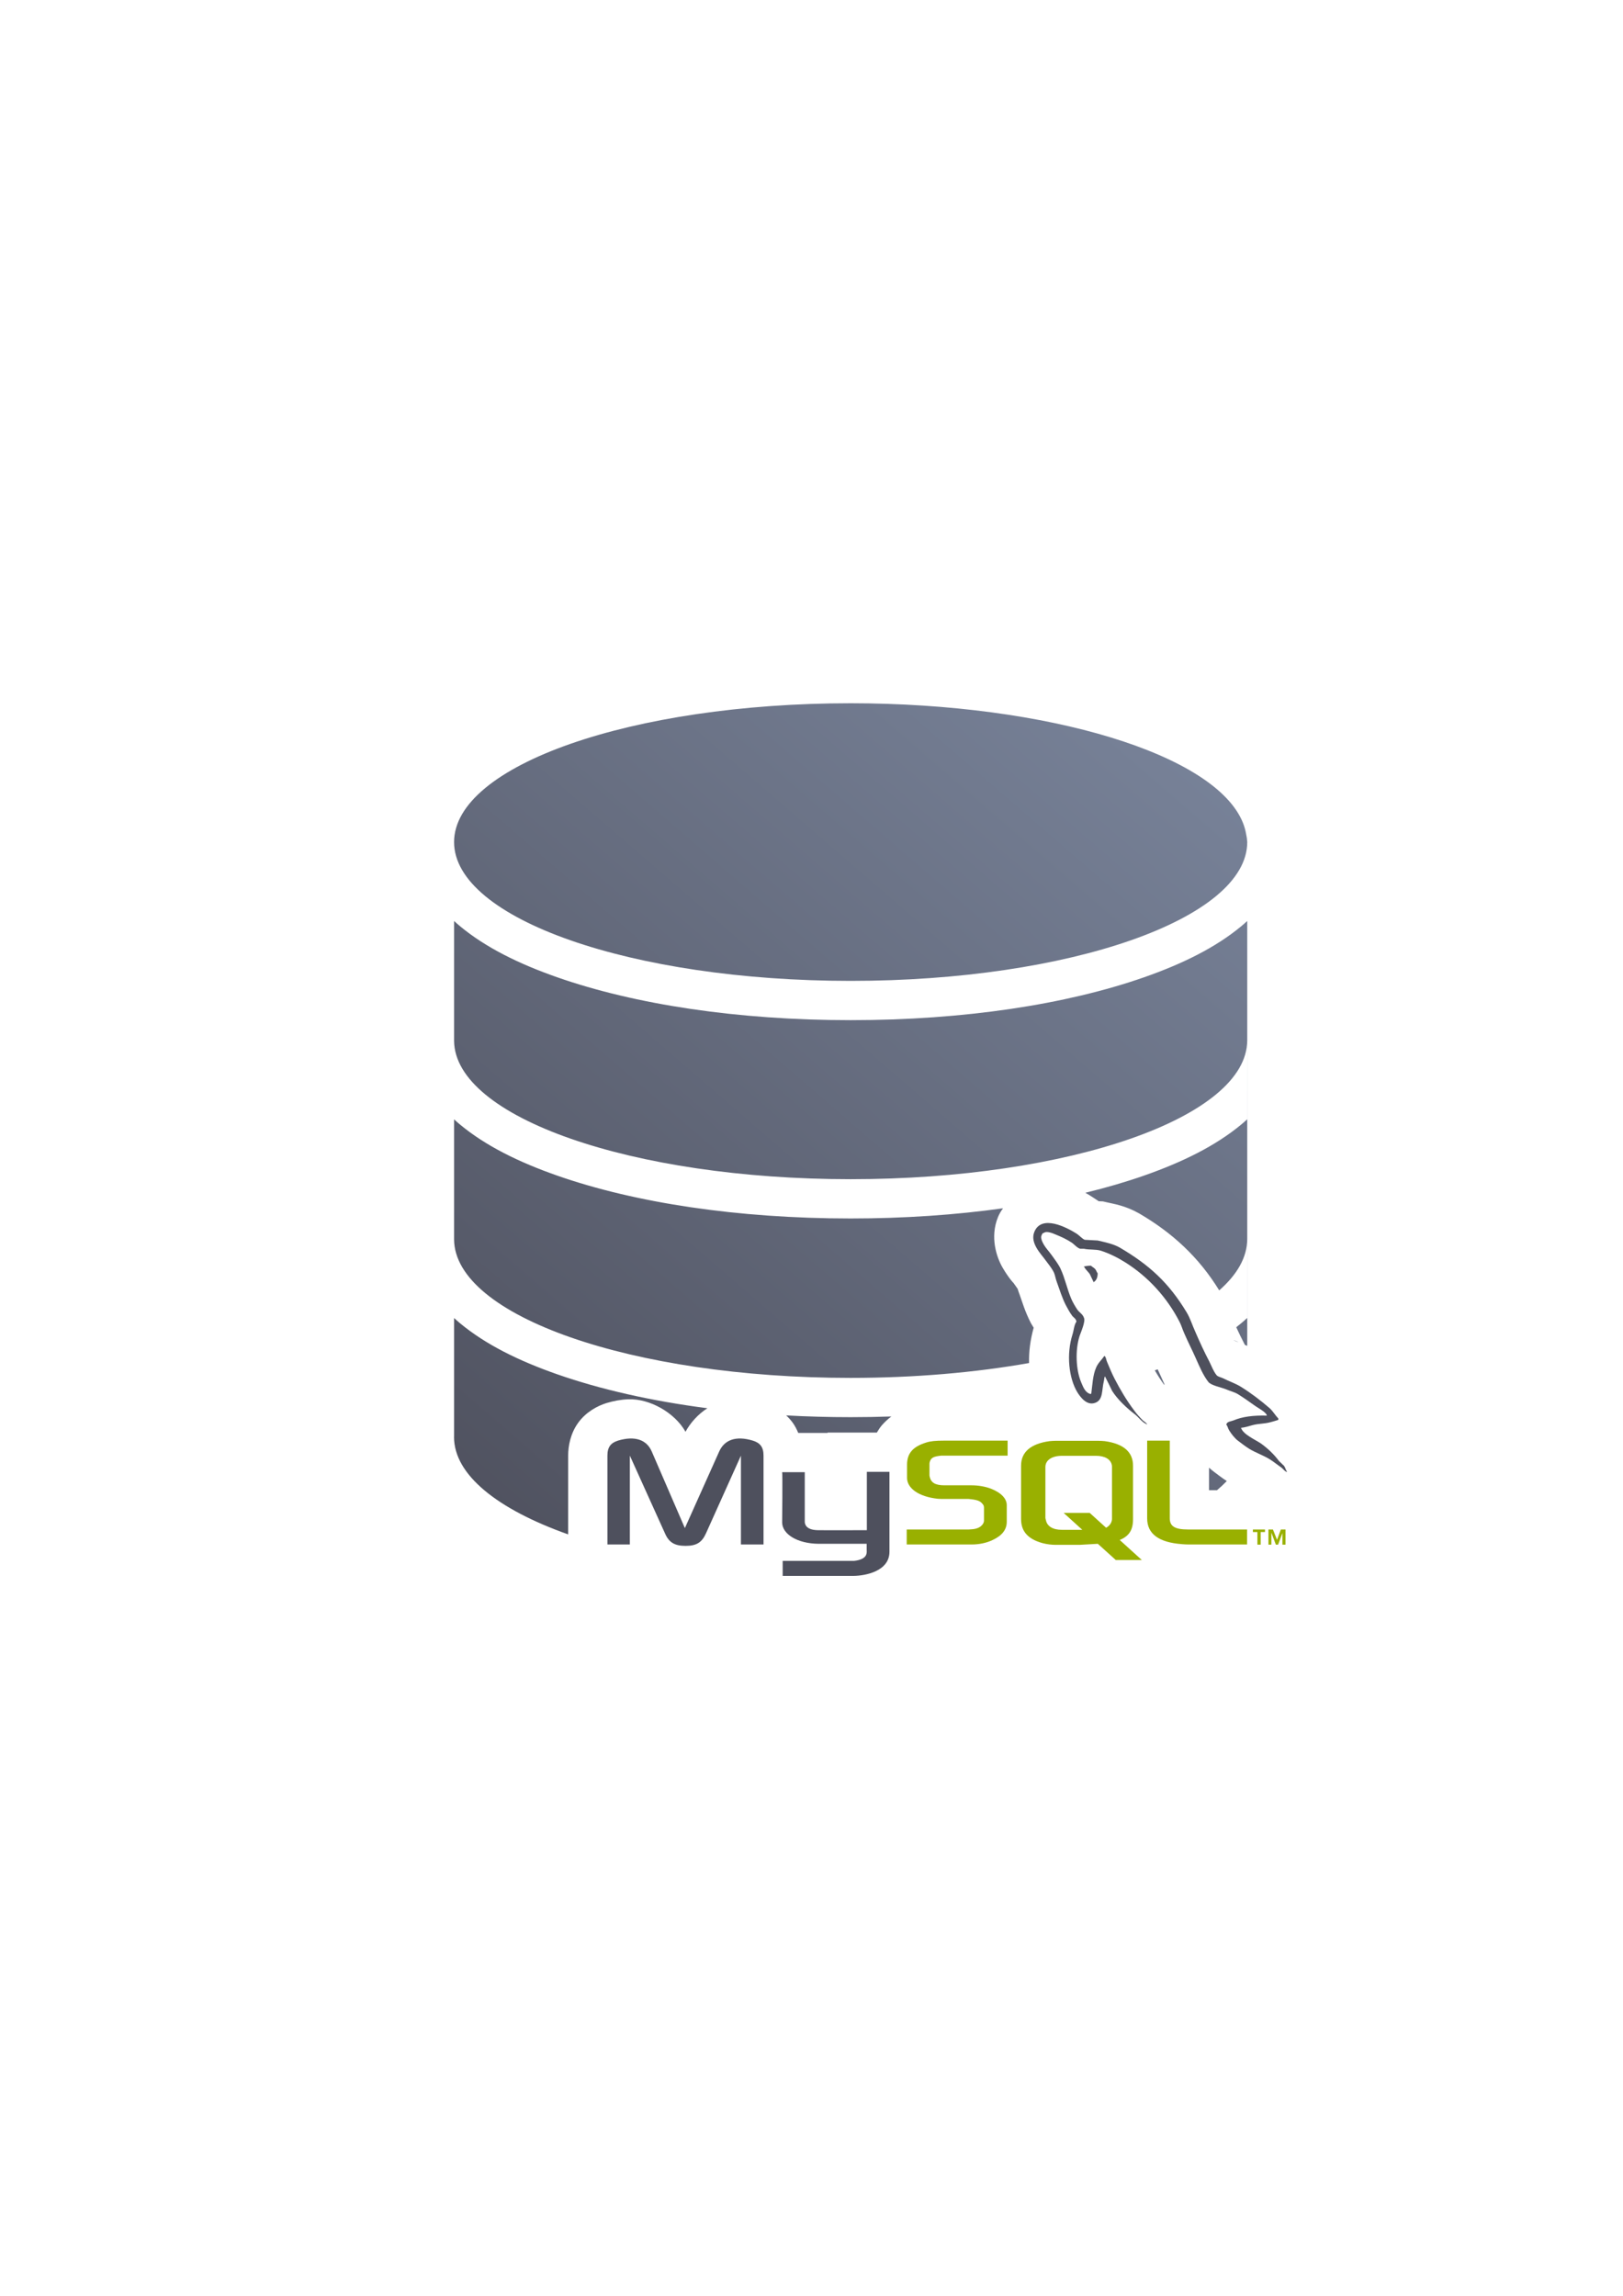 <svg xmlns="http://www.w3.org/2000/svg" xmlns:xlink="http://www.w3.org/1999/xlink" height="297mm" viewBox="0 0 744.094 1052.362" width="210mm"><linearGradient id="a" gradientUnits="userSpaceOnUse" x1="226.36" x2="571.821" y1="722.362" y2="322.362"><stop offset="0" stop-color="#4e505d"/><stop offset="1" stop-color="#7a859c"/></linearGradient><path d="m190 322.362h400v400h-400z" fill="none"/><path d="m390 322.361c-100.418 0-181.822 28.489-181.82 63.631.002 35.141 81.405 63.629 181.82 63.629 100.416 0 181.821-28.487 181.822-63.629-.072-1.295-.257-2.59-.555-3.881-.287-1.639-.754-3.274-1.402-4.9-12.507-31.417-89.225-54.812-179.865-54.85zm-181.82 99.805v54.92c.306 35.063 81.608 63.432 181.801 63.436 100.416 0 181.821-28.487 181.822-63.629v36.174c-.921.841-1.855 1.669-2.814 2.463-11.682 9.666-26.695 17.117-44.494 23.346-8.363 2.927-17.377 5.551-26.914 7.871 2.356 1.281 4.178 2.608 5.707 3.574l.061.037.061.039c.206.133.101.101.285.225.071.003.203.011.271.014l1.713.07 1.668.389c3.412.798 8.573 1.521 14.906 5.115l.115.064.115.068c15.061 8.844 27.075 19.844 36.49 35.146 8.274-7.275 12.83-15.21 12.83-23.518v36.174c-.921.841-1.855 1.669-2.814 2.463-.722.598-1.457 1.187-2.205 1.768 1.202 2.62 2.432 5.175 3.631 7.449l.09.172.086.172c.084.168.085.162.164.318.311.118.686.269 1.068.426v-194.746c-.921.841-1.855 1.669-2.814 2.463-11.682 9.666-26.695 17.117-44.494 23.346-35.597 12.458-82.603 19.648-134.514 19.648s-98.914-7.191-134.512-19.648c-17.799-6.229-32.812-13.68-44.494-23.346-.959-.794-1.893-1.622-2.814-2.463zm0 90.918v55.08c.306 35.063 81.608 63.432 181.801 63.436 29.439 0 57.218-2.462 81.816-6.809-.143-5.328.595-10.742 2.113-16.191-.336-.62-.967-1.523-1.24-2.045l-.039-.074-.037-.074c-2.729-5.327-3.977-9.811-5.01-12.65l.141.371c-.659-1.695-.947-2.618-1.172-3.373-.403-.58-.973-1.421-1.824-2.572l-.15-.205-.145-.207c.656.942-2.165-2.175-4.811-6.775-2.639-4.59-5.899-13.82-2.045-23.172.577-1.402 1.365-2.722 2.281-3.969-21.732 3.034-45.242 4.67-69.879 4.67-51.911 0-98.914-7.191-134.512-19.648-17.799-6.229-32.812-13.68-44.494-23.346-.953-.788-1.88-1.61-2.795-2.445zm282.289 36.008c.218.089.482.219.705.311.02.009.056.018.076.027zm16.252 3.896c.064.063.489.38.531.416.172.15.009-.046-.531-.416zm-298.541 51.174v54.393c-.007.046-.013.091-.02.137.001 17.401 19.981 33.165 52.324 44.652v-36.104c0-4.377 1.028-10.176 4.656-15.148 3.628-4.972 8.868-7.667 12.729-8.891l.133-.043.135-.039c3.196-.959 6.496-1.592 9.973-1.715 9.747-.344 21.236 6.104 26.174 14.895 2.243-4.126 5.763-8.061 10.027-10.787-25.726-3.339-49.051-8.632-68.842-15.559-17.799-6.229-32.812-13.68-44.494-23.346-.953-.788-1.88-1.61-2.795-2.445zm357.242 10.15c-.281-.105 1.156.454 2.457.998-1.344-.823-2.249-.92-2.457-.998zm-34.664 13.35c-.435.166-.876.33-1.314.494 1.365 2.335 2.775 4.536 4.219 6.531h.277c-.749-1.634-1.494-3.303-2.051-4.549l-.029-.064-.027-.064c-.316-.723-.679-1.508-1.074-2.348zm-170.328 21.139c1.029.942 2.009 2.004 2.896 3.205 1.144 1.549 1.962 3.182 2.645 4.826h13.457v-.158h22.58c.711-1.191 1.45-2.37 2.361-3.42 1.355-1.56 2.804-2.852 4.295-3.971-6.149.209-12.379.318-18.684.318-10.052 0-19.914-.275-29.551-.801zm187.645 16.082.248.398c-.033-.052-.034-.074-.066-.125-.057-.095-.124-.178-.182-.273zm6.227 7.877v10.328h2.119 1.525c1.635-1.377 3.139-2.779 4.5-4.203-2.25-1.47-4.062-2.858-5.572-4.01-1.015-.751-1.806-1.436-2.572-2.115z" fill="url(#a)"/><path d="m190 322.362h400.001v0 400h-400.001c-0 0-0 0-0 0v-400c0-0 0-0.0 0-0z" fill="none"/><path d="m190 322.362h400v400h-400z" fill="none"/><g fill="#4e505d"><path d="m278.484 707.969h10.281v-40.729l16.054 35.509c1.82 4.27 4.429 5.852 9.49 5.852 5.062 0 7.513-1.582 9.411-5.852l15.975-35.509v40.729h10.36v-40.729c0-3.954-1.582-5.852-4.903-6.88-7.829-2.373-13.049-.316-15.422 4.982l-15.738 35.113-15.184-35.113c-2.294-5.298-7.592-7.355-15.501-4.982-3.242 1.028-4.824 2.926-4.824 6.88z"/><path d="m358.597 674.832h10.36v22.381c-.079 1.265.395 4.113 6.01 4.192 2.926.078 22.302 0 22.46 0v-26.731h10.36v36.617c0 9.015-11.151 10.993-16.371 11.072h-32.583v-6.88h32.662c6.643-.711 5.852-4.033 5.852-5.141v-2.689h-21.907c-10.202-.079-16.766-4.587-16.845-9.727 0-.475.237-22.935 0-23.093z"/><path d="m580.826 648.892c-6.327-.158-11.23.475-15.343 2.215-1.186.474-3.085.475-3.243 1.977.633.633.712 1.661 1.266 2.531.95 1.581 2.61 3.717 4.112 4.824 1.661 1.265 3.322 2.53 5.061 3.638 3.084 1.898 6.564 3.005 9.57 4.903 1.74 1.106 3.479 2.531 5.219 3.717.87.632 1.423 1.661 2.531 2.056 0-.079 0-.158 0-.237-.554-.712-.712-1.74-1.265-2.531-.79-.791-1.582-1.503-2.373-2.294-2.294-3.084-5.141-5.773-8.225-7.987-2.53-1.74-8.067-4.112-9.095-7.039 0 0-.079-.079-.158-.158 1.74-.158 3.796-.791 5.457-1.266 2.689-.712 5.141-.554 7.908-1.265 1.265-.317 2.531-.712 3.796-1.107 0-.238 0-.474 0-.711-1.423-1.424-2.451-3.322-3.954-4.666-4.033-3.48-8.462-6.88-13.049-9.727-2.452-1.582-5.615-2.61-8.225-3.954-.949-.475-2.531-.712-3.084-1.503-1.424-1.74-2.215-4.033-3.243-6.09-2.293-4.35-4.508-9.174-6.485-13.76-1.423-3.085-2.293-6.169-4.033-9.016-8.146-13.444-17.003-21.59-30.606-29.578-2.926-1.661-6.406-2.373-10.123-3.242-1.977-.079-3.954-.237-5.931-.317-1.265-.554-2.531-2.056-3.638-2.768-4.507-2.847-16.133-9.015-19.455-.87-2.135 5.141 3.163 10.202 4.982 12.812 1.345 1.819 3.085 3.875 4.034 5.931.554 1.344.711 2.768 1.265 4.191 1.266 3.479 2.451 7.355 4.113 10.598.87 1.661 1.819 3.401 2.926 4.903.633.87 1.739 1.266 1.977 2.689-1.107 1.582-1.186 3.954-1.819 5.931-2.847 8.936-1.739 20.008 2.294 26.572 1.265 1.977 4.271 6.327 8.304 4.666 3.559-1.423 2.768-5.931 3.796-9.886.238-.95.079-1.582.554-2.214.001.079 0 .158 0 .158 1.107 2.214 2.214 4.35 3.242 6.564 2.452 3.875 6.722 7.908 10.281 10.598 1.899 1.423 3.401 3.875 5.774 4.745 0-.08 0-.158 0-.238-.079 0-.079 0-.158 0-.475-.712-1.186-1.028-1.819-1.582-1.423-1.423-3.006-3.163-4.112-4.745-3.321-4.429-6.248-9.332-8.858-14.394-1.265-2.451-2.373-5.141-3.401-7.592-.475-.95-.475-2.373-1.266-2.847-1.186 1.739-2.926 3.242-3.796 5.378-1.502 3.401-1.661 7.592-2.214 11.942-.316.079-.158 0-.317.158-2.53-.633-3.401-3.242-4.35-5.457-2.373-5.615-2.768-14.631-.711-21.115.554-1.661 2.926-6.88 1.977-8.462-.474-1.503-2.056-2.373-2.926-3.559-1.028-1.503-2.135-3.401-2.847-5.062-1.898-4.429-2.847-9.332-4.903-13.761-.949-2.056-2.61-4.191-3.954-6.089-1.502-2.135-3.163-3.638-4.35-6.169-.395-.87-.949-2.293-.317-3.242.158-.633.474-.87 1.107-1.028 1.028-.87 3.954.237 4.982.711 2.926 1.186 5.378 2.294 7.83 3.954 1.107.791 2.293 2.294 3.717 2.689h1.661c2.531.553 5.378.158 7.75.87 4.192 1.344 7.987 3.322 11.388 5.457 10.36 6.564 18.901 15.896 24.675 27.047.949 1.818 1.344 3.48 2.214 5.378 1.661 3.875 3.717 7.83 5.378 11.626 1.661 3.717 3.242 7.513 5.615 10.598 1.187 1.66 5.931 2.53 8.067 3.401 1.582.711 4.034 1.345 5.457 2.214 2.689 1.66 5.378 3.559 7.908 5.378 1.266.949 5.219 2.926 5.457 4.507h0z"/><path d="m500.159 580.167c-1.345 0-2.293.159-3.242.396 0-.001 0 .079 0 .158h.158c.633 1.265 1.739 2.135 2.53 3.242.633 1.265 1.186 2.531 1.819 3.796.079-.079.158-.158.158-.158 1.108-.791 1.661-2.057 1.661-3.954-.475-.554-.554-1.107-.949-1.661-.474-.791-1.503-1.186-2.135-1.819z"/></g><path d="m415.697 707.969h29.736c3.479 0 6.801-.711 9.49-1.977 4.508-2.056 6.643-4.824 6.643-8.462v-7.592c0-2.926-2.452-5.694-7.355-7.592-2.53-.949-5.694-1.502-8.779-1.502h-12.495c-4.192 0-6.169-1.266-6.723-4.034-.079-.316-.079-.633-.079-.949v-4.666c0-.237 0-.554.079-.87.554-2.135 1.661-2.689 5.299-3.085h.949 29.5v-6.88h-28.946c-4.191 0-6.406.237-8.383.87-6.09 1.897-8.779 4.903-8.779 10.202v6.011c0 4.666 5.22 8.62 14.078 9.569.949.079 1.977.079 3.005.079h10.676c.395 0 .791 0 1.107.079 3.242.316 4.666.87 5.615 2.056.633.632.791 1.186.791 1.898l.001 6.01c0 .712-.475 1.662-1.424 2.452-.949.791-2.452 1.345-4.429 1.423-.395 0-.633.079-1.028.079l-28.549-.001v6.881l0.0 0z" fill="#99b000"/><path d="m525.941 696.027c0 7.038 5.299 10.992 15.896 11.783 1.028.079 1.977.158 3.005.158h26.89v-6.881h-27.127c-6.01 0-8.304-1.502-8.304-5.14l0-35.588h-10.36v35.668l0.0 0z" fill="#99b000"/><path d="m468.13 696.343v-24.516c0-6.247 4.429-10.044 13.049-11.23.95-.079 1.898-.158 2.768-.158l19.613-.001c1.029 0 1.898.079 2.926.158 8.62 1.186 12.97 4.983 12.97 11.23l.001 24.516c0 5.061-1.819 7.751-6.09 9.57l10.123 9.174h-11.942l-8.225-7.434-8.304.474h-11.072c-1.818 0-3.875-.237-6.01-.79-6.564-1.819-9.807-5.299-9.807-10.993l-0-0zm11.151-.554c0 .316.158.633.238 1.029.553 2.847 3.242 4.429 7.355 4.429h9.332l-8.541-7.751h11.942l7.513 6.802c1.424-.791 2.294-1.898 2.61-3.321.079-.317.079-.712.079-1.028v-23.488c0-.316 0-.633-.079-.949-.554-2.689-3.243-4.192-7.276-4.192h-15.58c-4.587 0-7.592 1.977-7.592 5.141v23.33z" fill="#99b000"/><path d="m576.476 708.047h1.503v-5.773h1.977v-1.187h-5.536v1.187h2.057zm11.468 0h1.423v-6.96h-2.135l-1.74 4.745-1.897-4.745h-2.056v6.96h1.345v-5.299h.079l1.977 5.299h1.029l1.977-5.299v5.299z" fill="#99b000"/></svg>